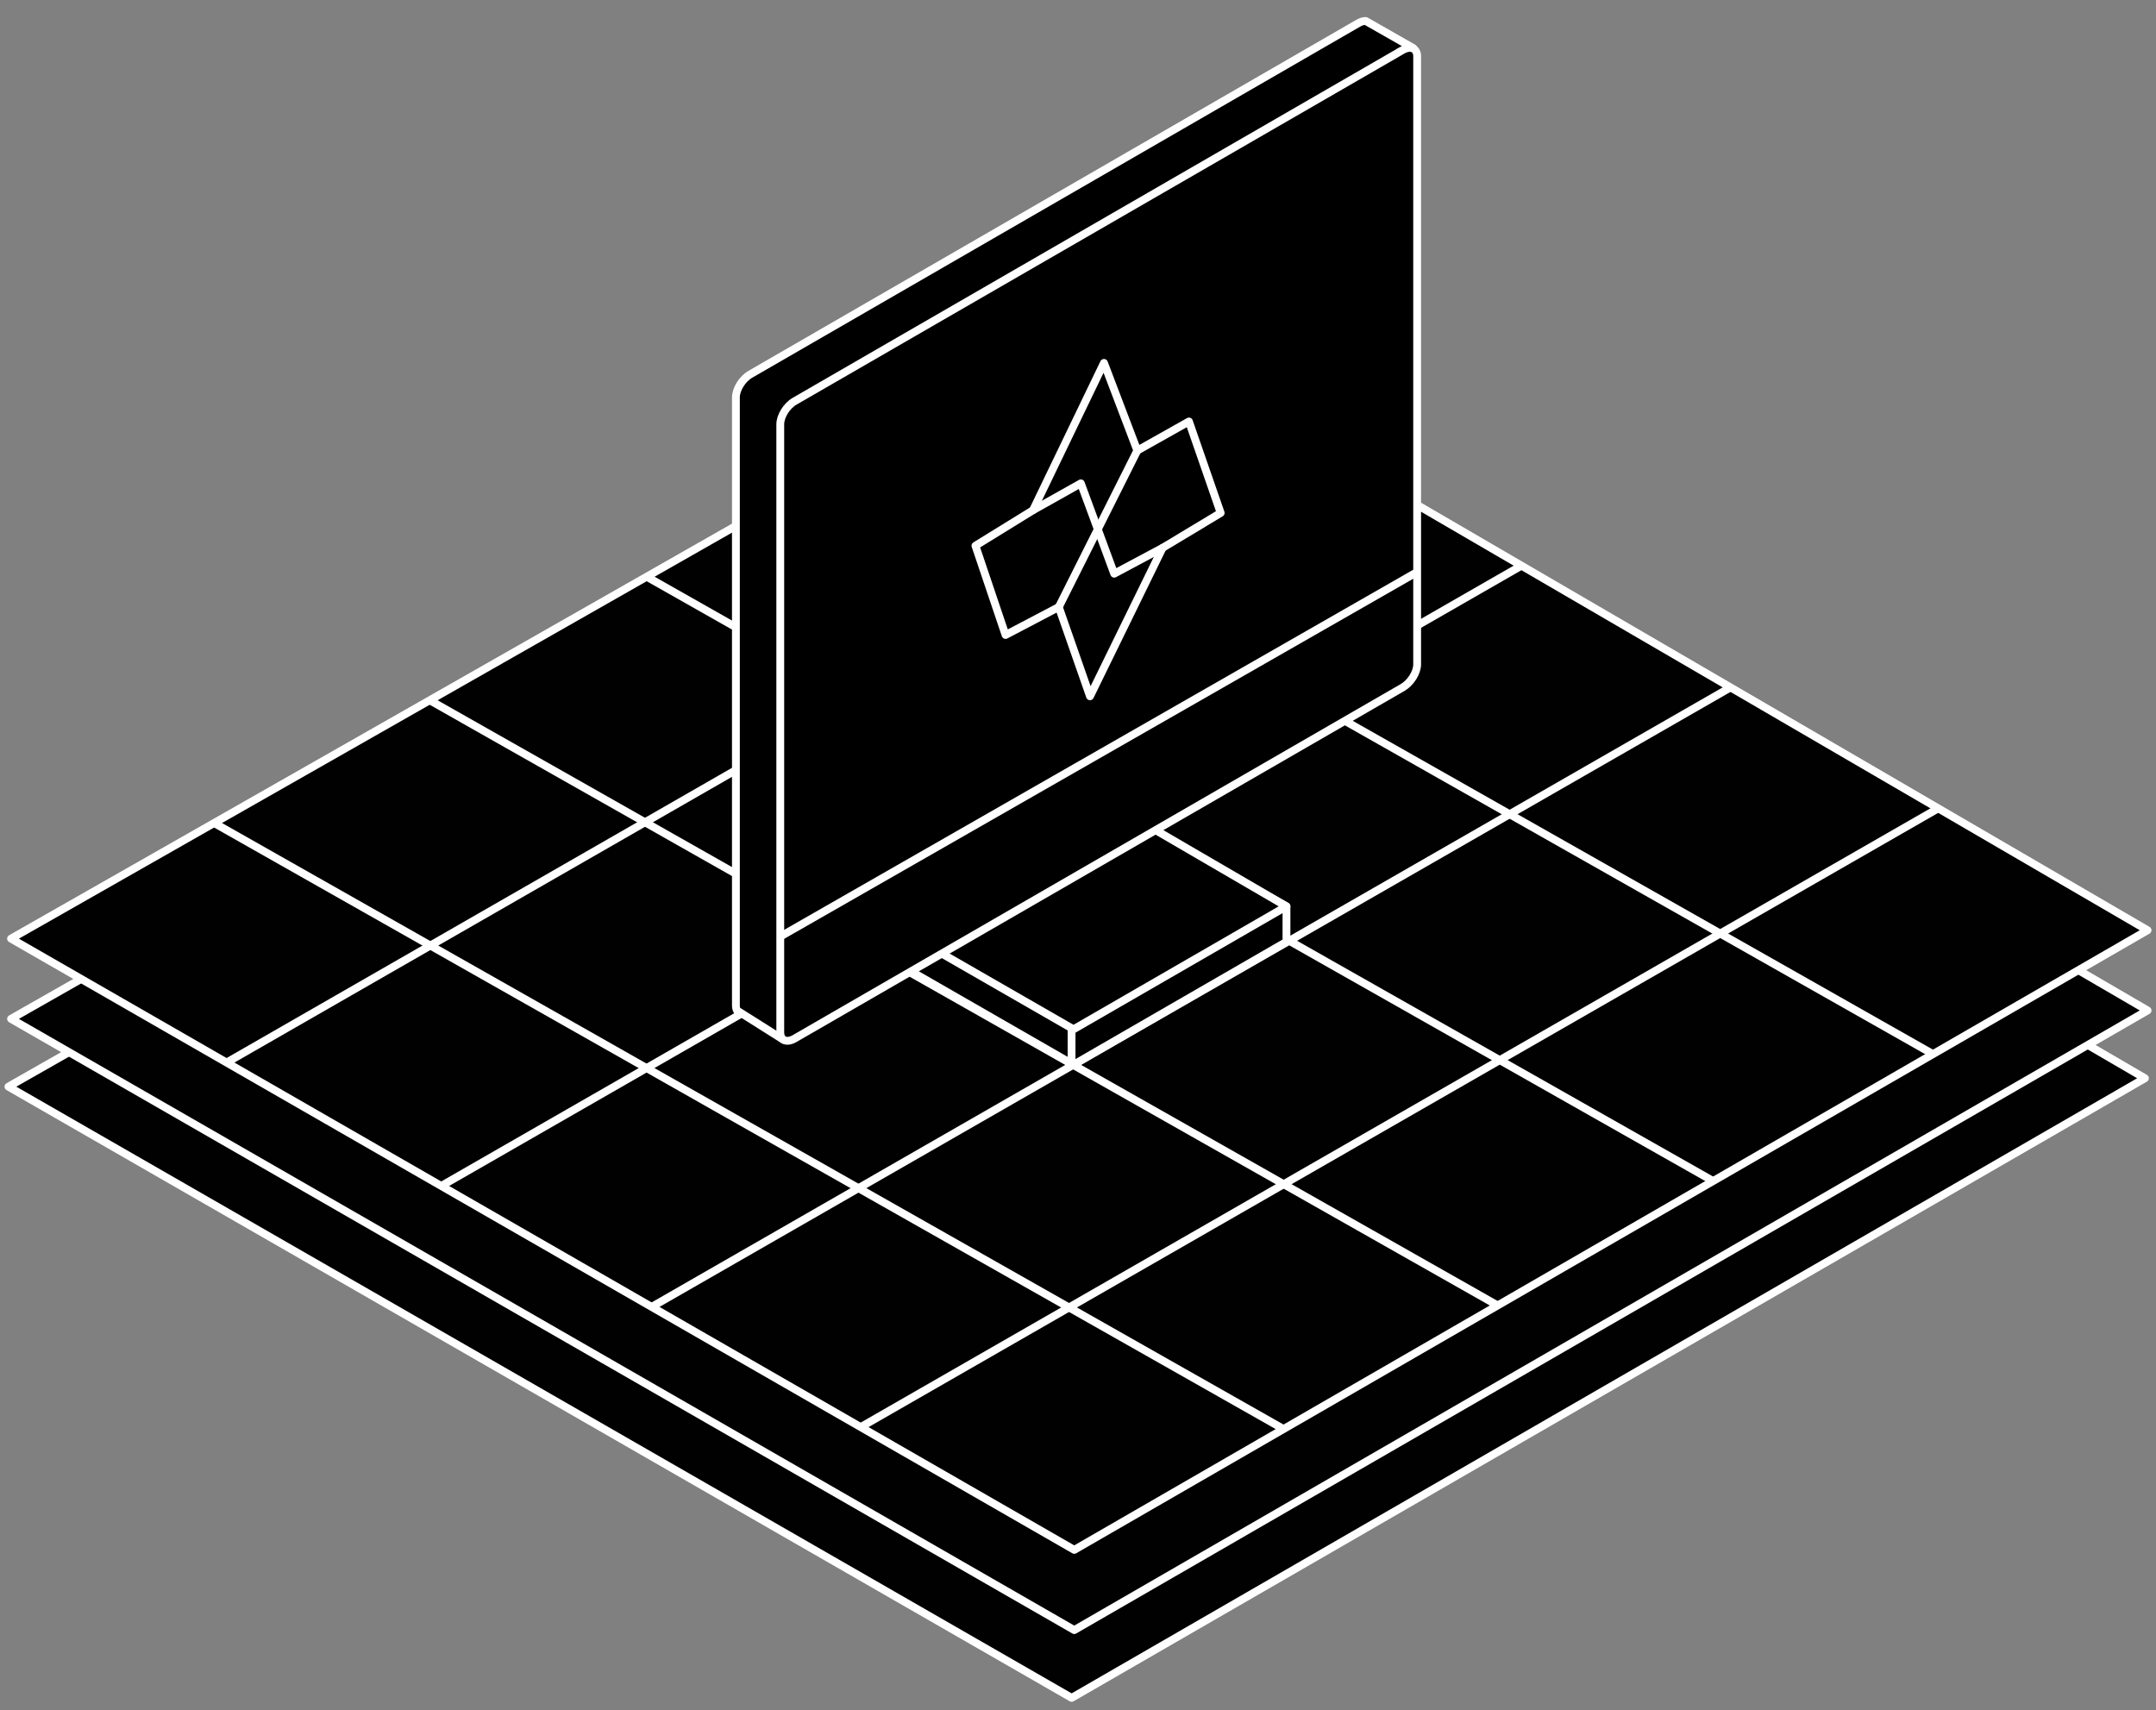 <?xml version="1.0" encoding="utf-8"?>
<!-- Generator: Adobe Illustrator 15.0.0, SVG Export Plug-In . SVG Version: 6.00 Build 0)  -->
<!DOCTYPE svg PUBLIC "-//W3C//DTD SVG 1.1//EN" "http://www.w3.org/Graphics/SVG/1.1/DTD/svg11.dtd">
<svg version="1.1" id="Layer_1" xmlns="http://www.w3.org/2000/svg" xmlns:xlink="http://www.w3.org/1999/xlink" x="0px" y="0px"
	 width="383px" height="303.87px" viewBox="0 0 383 303.87" enable-background="new 0 0 383 303.87" xml:space="preserve">
<rect x="0" y="0" width="383" height="303.87" fill="#808080" stroke="none"/>
<g>
	<g>
		
			<polygon fill="#010101" stroke="#FFFFFF" stroke-width="1.39" stroke-linecap="round" stroke-linejoin="round" stroke-miterlimit="10" points="
			190.372,301.641 381.037,191.561 194.688,83.043 1.5,193.053 		"/>
		
			<polygon fill="#010101" stroke="#FFFFFF" stroke-width="1.39" stroke-linecap="round" stroke-linejoin="round" stroke-miterlimit="10" points="
			190.836,289.598 381.5,179.516 195.15,70.999 1.964,181.008 		"/>
		
			<polygon fill="#010101" stroke="#FFFFFF" stroke-width="1.39" stroke-linecap="round" stroke-linejoin="round" stroke-miterlimit="10" points="
			190.836,275.348 381.5,165.266 195.15,56.749 1.964,166.758 		"/>
		<g>
			<defs>
				<polygon id="SVGID_1_" points="190.836,275.348 381.5,165.266 195.15,56.749 1.964,166.758 				"/>
			</defs>
			<clipPath id="SVGID_2_">
				<use xlink:href="#SVGID_1_"  overflow="visible"/>
			</clipPath>
			<g clip-path="url(#SVGID_2_)">
				
					<line fill="none" stroke="#FFFFFF" stroke-width="1.39" stroke-linecap="round" stroke-linejoin="round" stroke-miterlimit="10" x1="29.218" y1="195.108" x2="246.067" y2="70.574"/>
				
					<line fill="none" stroke="#FFFFFF" stroke-width="1.39" stroke-linecap="round" stroke-linejoin="round" stroke-miterlimit="10" x1="64.533" y1="218.651" x2="281.383" y2="94.118"/>
				
					<line fill="none" stroke="#FFFFFF" stroke-width="1.39" stroke-linecap="round" stroke-linejoin="round" stroke-miterlimit="10" x1="104.806" y1="238.477" x2="321.654" y2="113.944"/>
				
					<line fill="none" stroke="#FFFFFF" stroke-width="1.39" stroke-linecap="round" stroke-linejoin="round" stroke-miterlimit="10" x1="141.36" y1="260.163" x2="358.21" y2="135.629"/>
			</g>
			<g clip-path="url(#SVGID_2_)">
				
					<line fill="none" stroke="#FFFFFF" stroke-width="1.39" stroke-linecap="round" stroke-linejoin="round" stroke-miterlimit="10" x1="356.289" y1="194.588" x2="138.766" y2="71.313"/>
				
					<line fill="none" stroke="#FFFFFF" stroke-width="1.39" stroke-linecap="round" stroke-linejoin="round" stroke-miterlimit="10" x1="321.251" y1="219.415" x2="103.728" y2="96.139"/>
				
					<line fill="none" stroke="#FFFFFF" stroke-width="1.39" stroke-linecap="round" stroke-linejoin="round" stroke-miterlimit="10" x1="281.234" y1="240.53" x2="63.711" y2="117.255"/>
				
					<line fill="none" stroke="#FFFFFF" stroke-width="1.39" stroke-linecap="round" stroke-linejoin="round" stroke-miterlimit="10" x1="244.944" y1="263.475" x2="27.421" y2="140.2"/>
			</g>
		</g>
	</g>
	<g>
		<polygon stroke="#FFFFFF" stroke-width="1.39" stroke-linecap="round" stroke-linejoin="round" stroke-miterlimit="10" points="
			223.671,158.319 195.374,142.478 153.229,167.612 190.704,189.157 228.534,167.315 228.534,161.022 		"/>
		<polygon stroke="#FFFFFF" stroke-width="1.39" stroke-linecap="round" stroke-linejoin="round" stroke-miterlimit="10" points="
			190.704,182.864 228.534,161.022 191.561,139.49 153.229,161.317 		"/>
		<path stroke="#FFFFFF" stroke-width="1.39" stroke-linecap="round" stroke-linejoin="round" stroke-miterlimit="10" d="
			M138.771,176.565l102.521-59.208c1.438-0.83,2.572-2.668,2.572-4.105V12.201"/>
		<path stroke="#FFFFFF" stroke-width="1.39" stroke-linecap="round" stroke-linejoin="round" stroke-miterlimit="10" d="
			M138.604,183.905l0.564,0.814l-8.24-5.201c-0.129-0.234-0.199-0.535-0.199-0.895V70.601c0-1.438,1.126-3.276,2.563-4.106
			L241.275,4.129c0.489-0.283,0.945-0.413,1.334-0.403l8.444,4.813l-2.465,0.705"/>
		<path stroke="#FFFFFF" stroke-width="1.39" stroke-linecap="round" stroke-linejoin="round" stroke-miterlimit="10" d="
			M138.61,183.403c0,1.438,1.12,1.93,2.557,1.102l108-62.368c1.438-0.83,2.58-2.668,2.58-4.105V10.009
			c0-1.438-1.166-1.931-2.604-1.101L141.167,71.275c-1.437,0.831-2.557,2.668-2.557,4.106V183.403z"/>
		<g>
			
				<polygon stroke="#FFFFFF" stroke-width="1.39" stroke-linecap="round" stroke-linejoin="round" stroke-miterlimit="10" points="
				193.63,123.702 206.527,97.334 216.845,91.125 211.209,74.884 202.037,80.043 196.114,64.471 183.503,90.647 173.281,96.952 
				178.631,112.812 188.089,107.844 			"/>
			
				<line stroke="#FFFFFF" stroke-width="1.39" stroke-linecap="round" stroke-linejoin="round" stroke-miterlimit="10" x1="188.089" y1="107.844" x2="202.037" y2="80.043"/>
			
				<polyline stroke="#FFFFFF" stroke-width="1.39" stroke-linecap="round" stroke-linejoin="round" stroke-miterlimit="10" points="
				206.527,97.334 197.93,101.92 192.006,85.87 183.503,90.647 			"/>
		</g>
		
			<line stroke="#FFFFFF" stroke-width="1.39" stroke-linecap="round" stroke-linejoin="round" stroke-miterlimit="10" x1="138.843" y1="166.258" x2="251.283" y2="101.887"/>
		
			<line stroke="#FFFFFF" stroke-width="1.39" stroke-linecap="round" stroke-linejoin="round" stroke-miterlimit="10" x1="190.357" y1="182.981" x2="190.357" y2="188.575"/>
	</g>
</g>
</svg>
